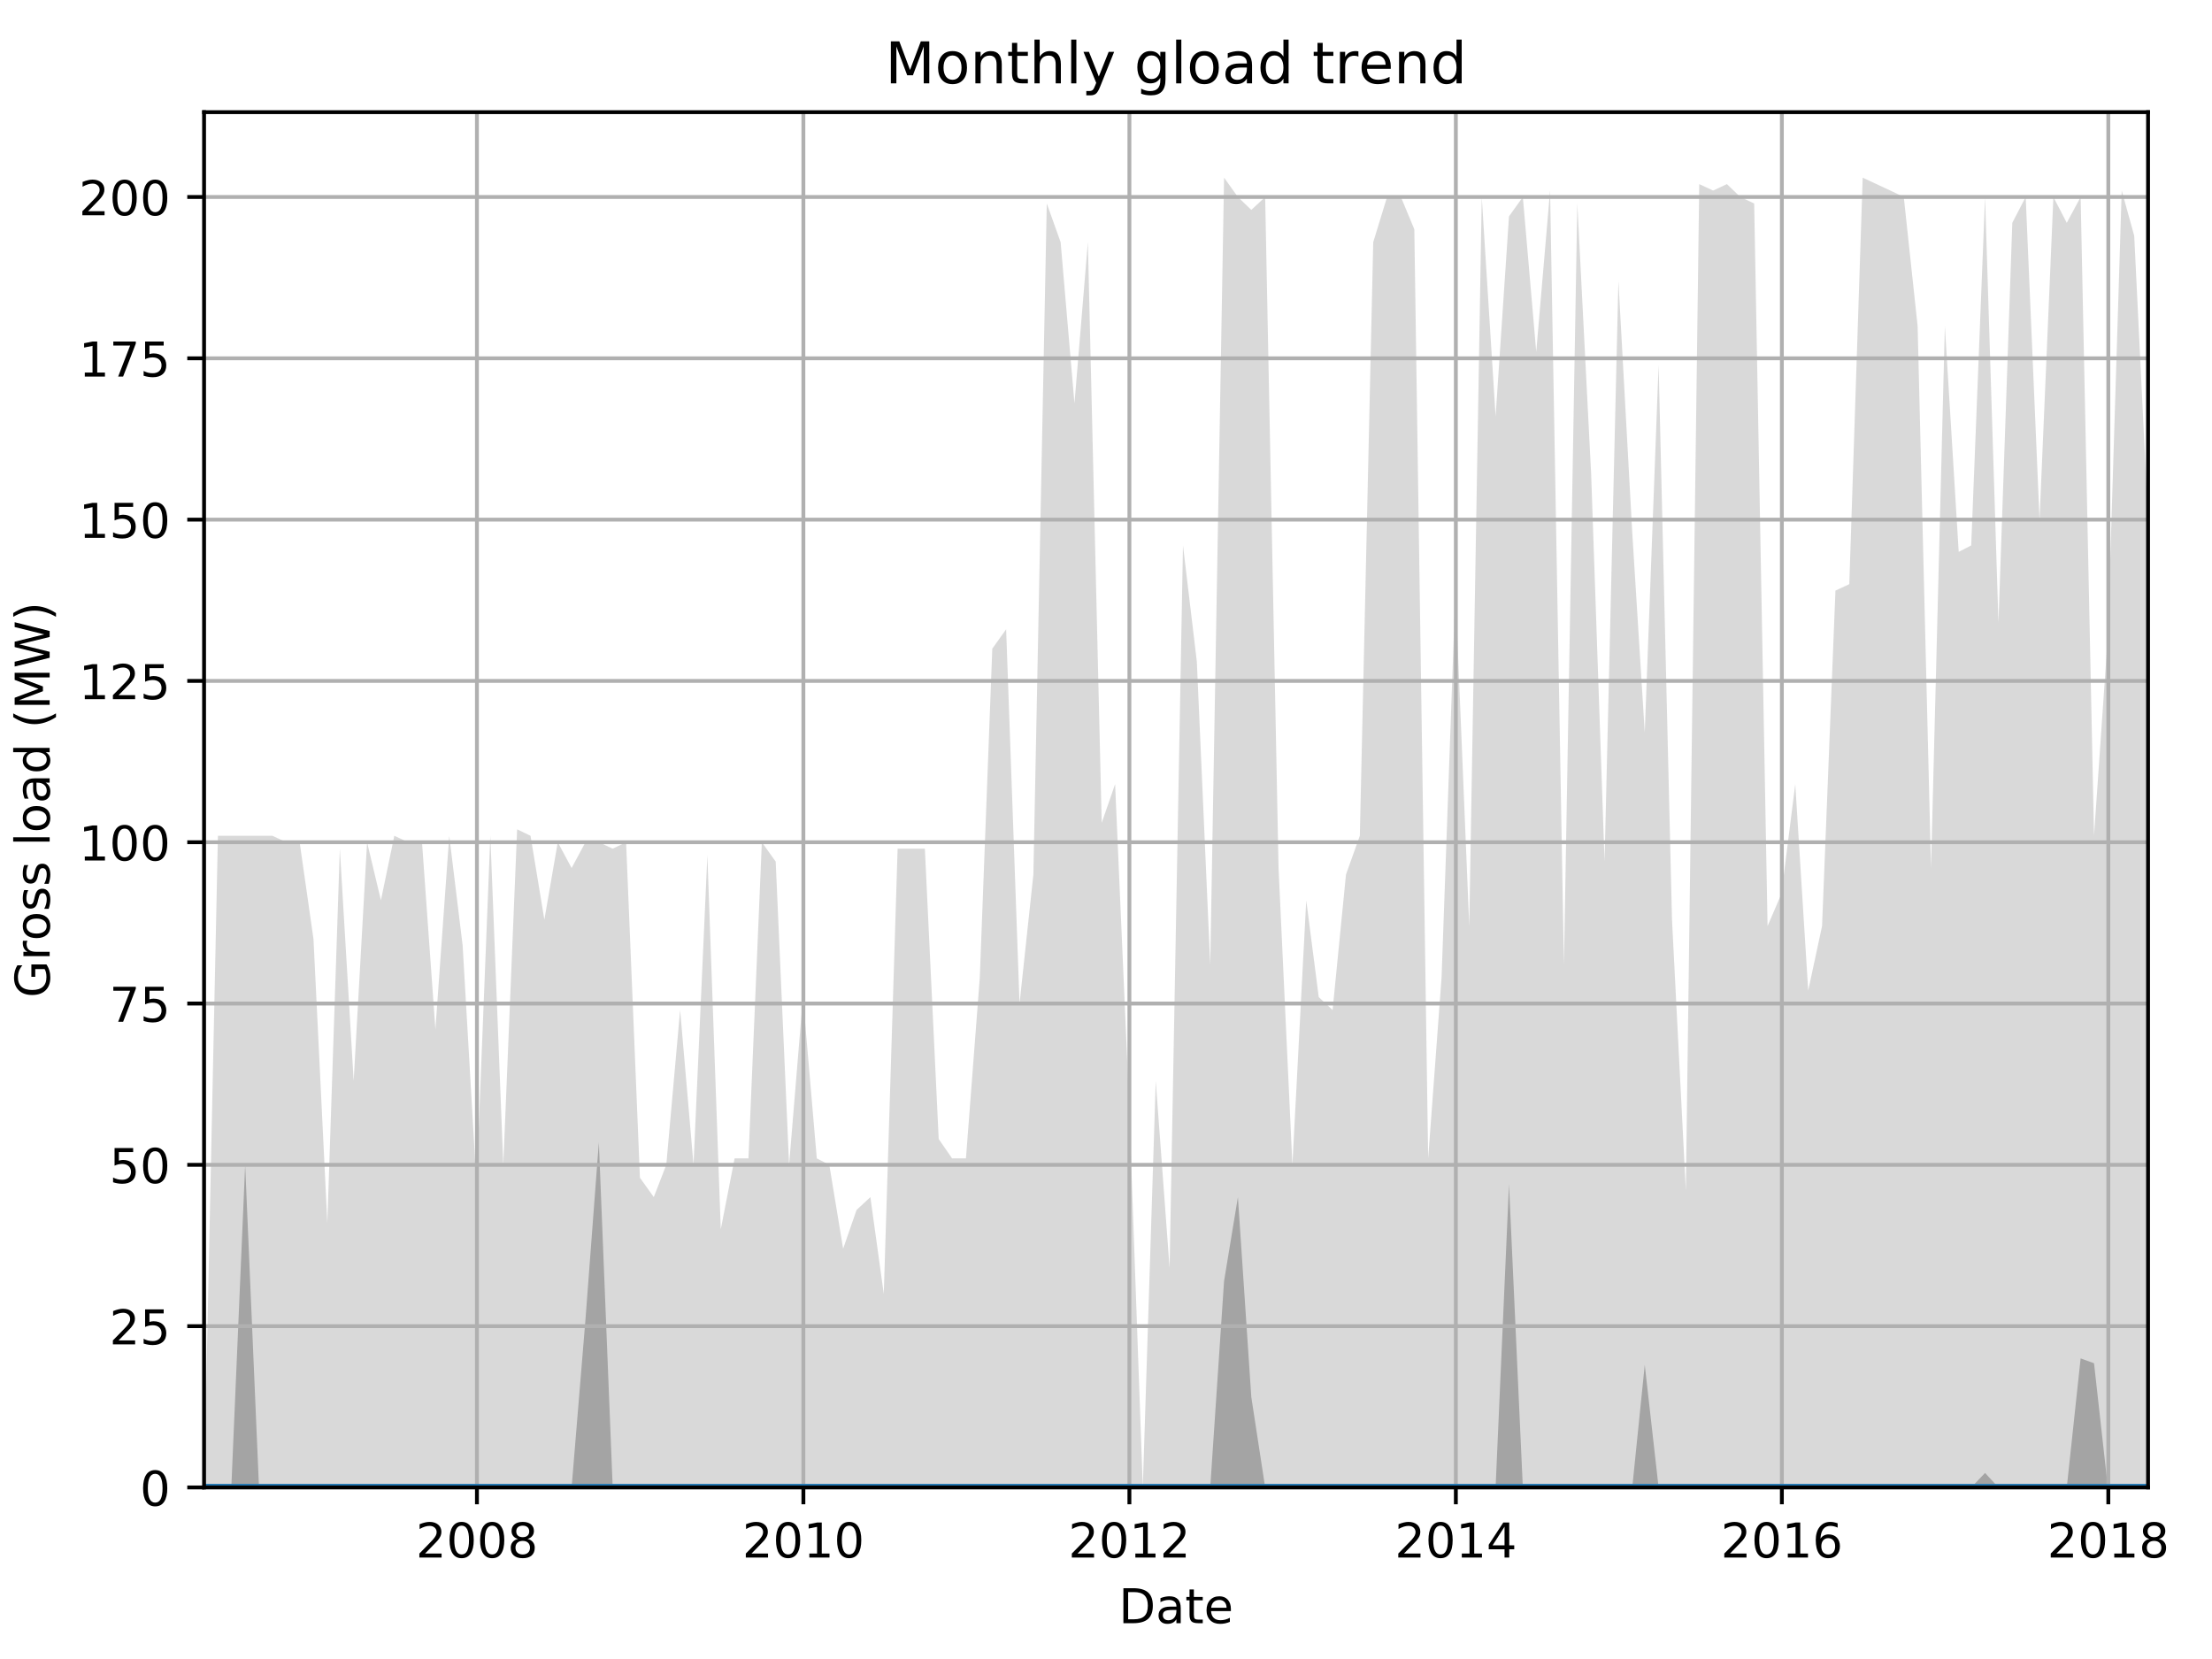 <?xml version="1.0" encoding="utf-8" standalone="no"?>
<!DOCTYPE svg PUBLIC "-//W3C//DTD SVG 1.1//EN"
  "http://www.w3.org/Graphics/SVG/1.1/DTD/svg11.dtd">
<!-- Created with matplotlib (http://matplotlib.org/) -->
<svg height="345.6pt" version="1.1" viewBox="0 0 460.8 345.6" width="460.8pt" xmlns="http://www.w3.org/2000/svg" xmlns:xlink="http://www.w3.org/1999/xlink">
 <defs>
  <style type="text/css">
*{stroke-linecap:butt;stroke-linejoin:round;}
  </style>
 </defs>
 <g id="figure_1">
  <g id="patch_1">
   <path d="M 0 345.6 
L 460.8 345.6 
L 460.8 0 
L 0 0 
z
" style="fill:none;"/>
  </g>
  <g id="axes_1">
   <g id="patch_2">
    <path d="M 42.511 309.863 
L 447.48 309.863 
L 447.48 23.365 
L 42.511 23.365 
z
" style="fill:none;"/>
   </g>
   <g id="PolyCollection_1">
    <path clip-path="url(#pe668632f0f)" d="M 42.511 309.863 
L 42.511 309.863 
L 45.395 309.863 
L 48.186 309.863 
L 51.07 309.863 
L 53.954 309.863 
L 56.745 309.863 
L 59.629 309.863 
L 62.42 309.863 
L 65.304 309.863 
L 68.188 309.863 
L 70.793 309.863 
L 73.677 309.863 
L 76.468 309.863 
L 79.352 309.863 
L 82.143 309.863 
L 85.027 309.863 
L 87.911 309.863 
L 90.702 309.863 
L 93.586 309.863 
L 96.377 309.863 
L 99.261 309.863 
L 102.145 309.863 
L 104.843 309.863 
L 107.727 309.863 
L 110.518 309.863 
L 113.402 309.863 
L 116.193 309.863 
L 119.077 309.863 
L 121.961 309.863 
L 124.752 309.863 
L 127.636 309.863 
L 130.427 309.863 
L 133.311 309.863 
L 136.195 309.863 
L 138.799 309.863 
L 141.683 309.863 
L 144.474 309.863 
L 147.358 309.863 
L 150.149 309.863 
L 153.033 309.863 
L 155.917 309.863 
L 158.708 309.863 
L 161.592 309.863 
L 164.383 309.863 
L 167.267 309.863 
L 170.151 309.863 
L 172.756 309.863 
L 175.64 309.863 
L 178.431 309.863 
L 181.315 309.863 
L 184.106 309.863 
L 186.99 309.863 
L 189.874 309.863 
L 192.665 309.863 
L 195.549 309.863 
L 198.34 309.863 
L 201.224 309.863 
L 204.108 309.863 
L 206.713 309.863 
L 209.597 309.863 
L 212.388 309.863 
L 215.272 309.863 
L 218.063 309.863 
L 220.947 309.863 
L 223.831 309.863 
L 226.622 309.863 
L 229.506 309.863 
L 232.297 309.863 
L 235.181 309.863 
L 238.065 309.863 
L 240.763 309.863 
L 243.647 309.863 
L 246.438 309.863 
L 249.322 309.863 
L 252.113 309.863 
L 254.997 309.863 
L 257.881 309.863 
L 260.672 309.863 
L 263.556 309.863 
L 266.346 309.863 
L 269.23 309.863 
L 272.114 309.863 
L 274.719 309.863 
L 277.603 309.863 
L 280.394 309.863 
L 283.278 309.863 
L 286.069 309.863 
L 288.953 309.863 
L 291.837 309.863 
L 294.628 309.863 
L 297.512 309.863 
L 300.303 309.863 
L 303.187 309.863 
L 306.071 309.863 
L 308.676 309.863 
L 311.56 309.863 
L 314.351 309.863 
L 317.235 309.863 
L 320.026 309.863 
L 322.91 309.863 
L 325.794 309.863 
L 328.585 309.863 
L 331.469 309.863 
L 334.26 309.863 
L 337.144 309.863 
L 340.028 309.863 
L 342.633 309.863 
L 345.517 309.863 
L 348.308 309.863 
L 351.192 309.863 
L 353.983 309.863 
L 356.867 309.863 
L 359.751 309.863 
L 362.542 309.863 
L 365.426 309.863 
L 368.217 309.863 
L 371.101 309.863 
L 373.985 309.863 
L 376.683 309.863 
L 379.567 309.863 
L 382.358 309.863 
L 385.242 309.863 
L 388.032 309.863 
L 390.916 309.863 
L 393.8 309.863 
L 396.591 309.863 
L 399.475 309.863 
L 402.266 309.863 
L 405.15 309.863 
L 408.034 309.863 
L 410.639 309.863 
L 413.523 309.863 
L 416.314 309.863 
L 419.198 309.863 
L 421.989 309.863 
L 424.873 309.863 
L 427.757 309.863 
L 430.548 309.863 
L 433.432 309.863 
L 436.223 309.863 
L 439.107 309.863 
L 441.991 309.863 
L 444.596 309.863 
L 447.48 309.863 
L 447.48 108.246 
L 447.48 108.246 
L 444.596 49.105 
L 441.991 39.696 
L 439.107 132.44 
L 436.223 174.108 
L 433.432 41.04 
L 430.548 46.417 
L 427.757 41.04 
L 424.873 108.246 
L 421.989 41.04 
L 419.198 46.417 
L 416.314 129.752 
L 413.523 41.04 
L 410.639 113.622 
L 408.034 114.967 
L 405.15 67.923 
L 402.266 180.828 
L 399.475 67.923 
L 396.591 41.04 
L 393.8 39.696 
L 390.916 38.352 
L 388.032 37.008 
L 385.242 121.687 
L 382.358 123.031 
L 379.567 192.925 
L 376.683 206.367 
L 373.985 163.355 
L 371.101 186.205 
L 368.217 192.925 
L 365.426 42.384 
L 362.542 41.04 
L 359.751 38.352 
L 356.867 39.696 
L 353.983 38.352 
L 351.192 248.034 
L 348.308 191.581 
L 345.517 75.987 
L 342.633 152.602 
L 340.028 110.934 
L 337.144 58.514 
L 334.26 179.484 
L 331.469 98.837 
L 328.585 42.384 
L 325.794 200.99 
L 322.91 39.696 
L 320.026 73.299 
L 317.235 41.04 
L 314.351 45.073 
L 311.56 86.74 
L 308.676 41.04 
L 306.071 192.925 
L 303.187 123.031 
L 300.303 203.678 
L 297.512 241.314 
L 294.628 47.761 
L 291.837 41.04 
L 288.953 41.04 
L 286.069 50.449 
L 283.278 174.108 
L 280.394 182.172 
L 277.603 210.399 
L 274.719 207.711 
L 272.114 187.549 
L 269.23 242.658 
L 266.346 180.828 
L 263.556 41.04 
L 260.672 43.728 
L 257.881 41.04 
L 254.997 37.008 
L 252.113 200.99 
L 249.322 137.817 
L 246.438 113.622 
L 243.647 264.164 
L 240.763 225.184 
L 238.065 309.863 
L 235.181 229.217 
L 232.297 163.355 
L 229.506 171.419 
L 226.622 50.449 
L 223.831 84.052 
L 220.947 50.449 
L 218.063 42.384 
L 215.272 182.172 
L 212.388 209.055 
L 209.597 131.096 
L 206.713 135.128 
L 204.108 203.678 
L 201.224 241.314 
L 198.34 241.314 
L 195.549 237.281 
L 192.665 176.796 
L 189.874 176.796 
L 186.99 176.796 
L 184.106 269.54 
L 181.315 249.378 
L 178.431 252.066 
L 175.64 260.131 
L 172.756 242.658 
L 170.151 241.314 
L 167.267 207.711 
L 164.383 242.658 
L 161.592 179.484 
L 158.708 175.452 
L 155.917 241.314 
L 153.033 241.314 
L 150.149 256.099 
L 147.358 178.14 
L 144.474 242.658 
L 141.683 210.399 
L 138.799 242.658 
L 136.195 249.378 
L 133.311 245.346 
L 130.427 175.452 
L 127.636 176.796 
L 124.752 175.452 
L 121.961 175.452 
L 119.077 180.828 
L 116.193 175.452 
L 113.402 191.581 
L 110.518 174.108 
L 107.727 172.764 
L 104.843 242.658 
L 102.145 174.108 
L 99.261 246.69 
L 96.377 196.958 
L 93.586 174.108 
L 90.702 214.431 
L 87.911 175.452 
L 85.027 175.452 
L 82.143 174.108 
L 79.352 187.549 
L 76.468 175.452 
L 73.677 225.184 
L 70.793 176.796 
L 68.188 254.755 
L 65.304 195.614 
L 62.42 175.452 
L 59.629 175.452 
L 56.745 174.108 
L 53.954 174.108 
L 51.07 174.108 
L 48.186 174.108 
L 45.395 174.108 
L 42.511 309.863 
z
" style="fill:#808080;fill-opacity:0.3;"/>
   </g>
   <g id="PolyCollection_2">
    <path clip-path="url(#pe668632f0f)" d="M 42.511 309.863 
L 42.511 309.863 
L 45.395 309.863 
L 48.186 309.863 
L 51.07 309.863 
L 53.954 309.863 
L 56.745 309.863 
L 59.629 309.863 
L 62.42 309.863 
L 65.304 309.863 
L 68.188 309.863 
L 70.793 309.863 
L 73.677 309.863 
L 76.468 309.863 
L 79.352 309.863 
L 82.143 309.863 
L 85.027 309.863 
L 87.911 309.863 
L 90.702 309.863 
L 93.586 309.863 
L 96.377 309.863 
L 99.261 309.863 
L 102.145 309.863 
L 104.843 309.863 
L 107.727 309.863 
L 110.518 309.863 
L 113.402 309.863 
L 116.193 309.863 
L 119.077 309.863 
L 121.961 309.863 
L 124.752 309.863 
L 127.636 309.863 
L 130.427 309.863 
L 133.311 309.863 
L 136.195 309.863 
L 138.799 309.863 
L 141.683 309.863 
L 144.474 309.863 
L 147.358 309.863 
L 150.149 309.863 
L 153.033 309.863 
L 155.917 309.863 
L 158.708 309.863 
L 161.592 309.863 
L 164.383 309.863 
L 167.267 309.863 
L 170.151 309.863 
L 172.756 309.863 
L 175.64 309.863 
L 178.431 309.863 
L 181.315 309.863 
L 184.106 309.863 
L 186.99 309.863 
L 189.874 309.863 
L 192.665 309.863 
L 195.549 309.863 
L 198.34 309.863 
L 201.224 309.863 
L 204.108 309.863 
L 206.713 309.863 
L 209.597 309.863 
L 212.388 309.863 
L 215.272 309.863 
L 218.063 309.863 
L 220.947 309.863 
L 223.831 309.863 
L 226.622 309.863 
L 229.506 309.863 
L 232.297 309.863 
L 235.181 309.863 
L 238.065 309.863 
L 240.763 309.863 
L 243.647 309.863 
L 246.438 309.863 
L 249.322 309.863 
L 252.113 309.863 
L 254.997 309.863 
L 257.881 309.863 
L 260.672 309.863 
L 263.556 309.863 
L 266.346 309.863 
L 269.23 309.863 
L 272.114 309.863 
L 274.719 309.863 
L 277.603 309.863 
L 280.394 309.863 
L 283.278 309.863 
L 286.069 309.863 
L 288.953 309.863 
L 291.837 309.863 
L 294.628 309.863 
L 297.512 309.863 
L 300.303 309.863 
L 303.187 309.863 
L 306.071 309.863 
L 308.676 309.863 
L 311.56 309.863 
L 314.351 309.863 
L 317.235 309.863 
L 320.026 309.863 
L 322.91 309.863 
L 325.794 309.863 
L 328.585 309.863 
L 331.469 309.863 
L 334.26 309.863 
L 337.144 309.863 
L 340.028 309.863 
L 342.633 309.863 
L 345.517 309.863 
L 348.308 309.863 
L 351.192 309.863 
L 353.983 309.863 
L 356.867 309.863 
L 359.751 309.863 
L 362.542 309.863 
L 365.426 309.863 
L 368.217 309.863 
L 371.101 309.863 
L 373.985 309.863 
L 376.683 309.863 
L 379.567 309.863 
L 382.358 309.863 
L 385.242 309.863 
L 388.032 309.863 
L 390.916 309.863 
L 393.8 309.863 
L 396.591 309.863 
L 399.475 309.863 
L 402.266 309.863 
L 405.15 309.863 
L 408.034 309.863 
L 410.639 309.863 
L 413.523 309.863 
L 416.314 309.863 
L 419.198 309.863 
L 421.989 309.863 
L 424.873 309.863 
L 427.757 309.863 
L 430.548 309.863 
L 433.432 309.863 
L 436.223 309.863 
L 439.107 309.863 
L 441.991 309.863 
L 444.596 309.863 
L 447.48 309.863 
L 447.48 309.863 
L 447.48 309.863 
L 444.596 309.863 
L 441.991 309.863 
L 439.107 309.863 
L 436.223 283.989 
L 433.432 282.981 
L 430.548 309.863 
L 427.757 309.863 
L 424.873 309.863 
L 421.989 309.863 
L 419.198 309.863 
L 416.314 309.863 
L 413.523 306.839 
L 410.639 309.863 
L 408.034 309.863 
L 405.15 309.863 
L 402.266 309.863 
L 399.475 309.863 
L 396.591 309.863 
L 393.8 309.863 
L 390.916 309.527 
L 388.032 309.863 
L 385.242 309.863 
L 382.358 309.863 
L 379.567 309.863 
L 376.683 309.863 
L 373.985 309.863 
L 371.101 309.863 
L 368.217 309.863 
L 365.426 309.863 
L 362.542 309.863 
L 359.751 309.863 
L 356.867 309.863 
L 353.983 309.863 
L 351.192 309.863 
L 348.308 309.863 
L 345.517 309.863 
L 342.633 284.325 
L 340.028 309.863 
L 337.144 309.863 
L 334.26 309.863 
L 331.469 309.863 
L 328.585 309.863 
L 325.794 309.863 
L 322.91 309.863 
L 320.026 309.863 
L 317.235 309.863 
L 314.351 246.69 
L 311.56 309.863 
L 308.676 309.863 
L 306.071 309.863 
L 303.187 309.863 
L 300.303 309.863 
L 297.512 309.863 
L 294.628 309.863 
L 291.837 309.863 
L 288.953 309.863 
L 286.069 309.863 
L 283.278 309.863 
L 280.394 309.863 
L 277.603 309.863 
L 274.719 309.863 
L 272.114 309.863 
L 269.23 309.863 
L 266.346 309.863 
L 263.556 309.863 
L 260.672 291.046 
L 257.881 249.378 
L 254.997 266.852 
L 252.113 309.863 
L 249.322 309.863 
L 246.438 309.863 
L 243.647 309.863 
L 240.763 309.863 
L 238.065 309.863 
L 235.181 309.863 
L 232.297 309.863 
L 229.506 309.863 
L 226.622 309.863 
L 223.831 309.863 
L 220.947 309.863 
L 218.063 309.863 
L 215.272 309.863 
L 212.388 309.863 
L 209.597 309.863 
L 206.713 309.863 
L 204.108 309.863 
L 201.224 309.863 
L 198.34 309.863 
L 195.549 309.863 
L 192.665 309.863 
L 189.874 309.863 
L 186.99 309.863 
L 184.106 309.863 
L 181.315 309.863 
L 178.431 309.863 
L 175.64 309.863 
L 172.756 309.863 
L 170.151 309.863 
L 167.267 309.863 
L 164.383 309.863 
L 161.592 309.863 
L 158.708 309.863 
L 155.917 309.863 
L 153.033 309.863 
L 150.149 309.863 
L 147.358 309.863 
L 144.474 309.863 
L 141.683 309.863 
L 138.799 309.863 
L 136.195 309.863 
L 133.311 309.863 
L 130.427 309.863 
L 127.636 309.863 
L 124.752 237.953 
L 121.961 274.916 
L 119.077 309.863 
L 116.193 309.863 
L 113.402 309.863 
L 110.518 309.863 
L 107.727 309.863 
L 104.843 309.863 
L 102.145 309.863 
L 99.261 309.863 
L 96.377 309.863 
L 93.586 309.863 
L 90.702 309.863 
L 87.911 309.863 
L 85.027 309.863 
L 82.143 309.863 
L 79.352 309.863 
L 76.468 309.863 
L 73.677 309.863 
L 70.793 309.863 
L 68.188 309.863 
L 65.304 309.863 
L 62.42 309.863 
L 59.629 309.863 
L 56.745 309.863 
L 53.954 309.863 
L 51.07 242.658 
L 48.186 309.863 
L 45.395 309.863 
L 42.511 309.863 
z
" style="fill:#808080;fill-opacity:0.6;"/>
   </g>
   <g id="matplotlib.axis_1">
    <g id="xtick_1">
     <g id="line2d_1">
      <path clip-path="url(#pe668632f0f)" d="M 99.354 309.863 
L 99.354 23.365 
" style="fill:none;stroke:#b0b0b0;stroke-linecap:square;stroke-width:0.8;"/>
     </g>
     <g id="line2d_2">
      <defs>
       <path d="M 0 0 
L 0 3.5 
" id="meee9c591ee" style="stroke:#000000;stroke-width:0.8;"/>
      </defs>
      <g>
       <use style="stroke:#000000;stroke-width:0.8;" x="99.354" xlink:href="#meee9c591ee" y="309.863"/>
      </g>
     </g>
     <g id="text_1">
      <!-- 2008 -->
      <defs>
       <path d="M 19.188 8.297 
L 53.609 8.297 
L 53.609 0 
L 7.328 0 
L 7.328 8.297 
Q 12.938 14.109 22.625 23.891 
Q 32.328 33.688 34.812 36.531 
Q 39.547 41.844 41.422 45.531 
Q 43.312 49.219 43.312 52.781 
Q 43.312 58.594 39.234 62.25 
Q 35.156 65.922 28.609 65.922 
Q 23.969 65.922 18.812 64.312 
Q 13.672 62.703 7.812 59.422 
L 7.812 69.391 
Q 13.766 71.781 18.938 73 
Q 24.125 74.219 28.422 74.219 
Q 39.75 74.219 46.484 68.547 
Q 53.219 62.891 53.219 53.422 
Q 53.219 48.922 51.531 44.891 
Q 49.859 40.875 45.406 35.406 
Q 44.188 33.984 37.641 27.219 
Q 31.109 20.453 19.188 8.297 
z
" id="DejaVuSans-32"/>
       <path d="M 31.781 66.406 
Q 24.172 66.406 20.328 58.906 
Q 16.5 51.422 16.5 36.375 
Q 16.5 21.391 20.328 13.891 
Q 24.172 6.391 31.781 6.391 
Q 39.453 6.391 43.281 13.891 
Q 47.125 21.391 47.125 36.375 
Q 47.125 51.422 43.281 58.906 
Q 39.453 66.406 31.781 66.406 
z
M 31.781 74.219 
Q 44.047 74.219 50.516 64.516 
Q 56.984 54.828 56.984 36.375 
Q 56.984 17.969 50.516 8.266 
Q 44.047 -1.422 31.781 -1.422 
Q 19.531 -1.422 13.062 8.266 
Q 6.594 17.969 6.594 36.375 
Q 6.594 54.828 13.062 64.516 
Q 19.531 74.219 31.781 74.219 
z
" id="DejaVuSans-30"/>
       <path d="M 31.781 34.625 
Q 24.75 34.625 20.719 30.859 
Q 16.703 27.094 16.703 20.516 
Q 16.703 13.922 20.719 10.156 
Q 24.75 6.391 31.781 6.391 
Q 38.812 6.391 42.859 10.172 
Q 46.922 13.969 46.922 20.516 
Q 46.922 27.094 42.891 30.859 
Q 38.875 34.625 31.781 34.625 
z
M 21.922 38.812 
Q 15.578 40.375 12.031 44.719 
Q 8.5 49.078 8.5 55.328 
Q 8.5 64.062 14.719 69.141 
Q 20.953 74.219 31.781 74.219 
Q 42.672 74.219 48.875 69.141 
Q 55.078 64.062 55.078 55.328 
Q 55.078 49.078 51.531 44.719 
Q 48 40.375 41.703 38.812 
Q 48.828 37.156 52.797 32.312 
Q 56.781 27.484 56.781 20.516 
Q 56.781 9.906 50.312 4.234 
Q 43.844 -1.422 31.781 -1.422 
Q 19.734 -1.422 13.25 4.234 
Q 6.781 9.906 6.781 20.516 
Q 6.781 27.484 10.781 32.312 
Q 14.797 37.156 21.922 38.812 
z
M 18.312 54.391 
Q 18.312 48.734 21.844 45.562 
Q 25.391 42.391 31.781 42.391 
Q 38.141 42.391 41.719 45.562 
Q 45.312 48.734 45.312 54.391 
Q 45.312 60.062 41.719 63.234 
Q 38.141 66.406 31.781 66.406 
Q 25.391 66.406 21.844 63.234 
Q 18.312 60.062 18.312 54.391 
z
" id="DejaVuSans-38"/>
      </defs>
      <g transform="translate(86.629 324.462)scale(0.1 -0.1)">
       <use xlink:href="#DejaVuSans-32"/>
       <use x="63.623" xlink:href="#DejaVuSans-30"/>
       <use x="127.246" xlink:href="#DejaVuSans-30"/>
       <use x="190.869" xlink:href="#DejaVuSans-38"/>
      </g>
     </g>
    </g>
    <g id="xtick_2">
     <g id="line2d_3">
      <path clip-path="url(#pe668632f0f)" d="M 167.36 309.863 
L 167.36 23.365 
" style="fill:none;stroke:#b0b0b0;stroke-linecap:square;stroke-width:0.8;"/>
     </g>
     <g id="line2d_4">
      <g>
       <use style="stroke:#000000;stroke-width:0.8;" x="167.36" xlink:href="#meee9c591ee" y="309.863"/>
      </g>
     </g>
     <g id="text_2">
      <!-- 2010 -->
      <defs>
       <path d="M 12.406 8.297 
L 28.516 8.297 
L 28.516 63.922 
L 10.984 60.406 
L 10.984 69.391 
L 28.422 72.906 
L 38.281 72.906 
L 38.281 8.297 
L 54.391 8.297 
L 54.391 0 
L 12.406 0 
z
" id="DejaVuSans-31"/>
      </defs>
      <g transform="translate(154.635 324.462)scale(0.1 -0.1)">
       <use xlink:href="#DejaVuSans-32"/>
       <use x="63.623" xlink:href="#DejaVuSans-30"/>
       <use x="127.246" xlink:href="#DejaVuSans-31"/>
       <use x="190.869" xlink:href="#DejaVuSans-30"/>
      </g>
     </g>
    </g>
    <g id="xtick_3">
     <g id="line2d_5">
      <path clip-path="url(#pe668632f0f)" d="M 235.274 309.863 
L 235.274 23.365 
" style="fill:none;stroke:#b0b0b0;stroke-linecap:square;stroke-width:0.8;"/>
     </g>
     <g id="line2d_6">
      <g>
       <use style="stroke:#000000;stroke-width:0.8;" x="235.274" xlink:href="#meee9c591ee" y="309.863"/>
      </g>
     </g>
     <g id="text_3">
      <!-- 2012 -->
      <g transform="translate(222.549 324.462)scale(0.1 -0.1)">
       <use xlink:href="#DejaVuSans-32"/>
       <use x="63.623" xlink:href="#DejaVuSans-30"/>
       <use x="127.246" xlink:href="#DejaVuSans-31"/>
       <use x="190.869" xlink:href="#DejaVuSans-32"/>
      </g>
     </g>
    </g>
    <g id="xtick_4">
     <g id="line2d_7">
      <path clip-path="url(#pe668632f0f)" d="M 303.28 309.863 
L 303.28 23.365 
" style="fill:none;stroke:#b0b0b0;stroke-linecap:square;stroke-width:0.8;"/>
     </g>
     <g id="line2d_8">
      <g>
       <use style="stroke:#000000;stroke-width:0.8;" x="303.28" xlink:href="#meee9c591ee" y="309.863"/>
      </g>
     </g>
     <g id="text_4">
      <!-- 2014 -->
      <defs>
       <path d="M 37.797 64.312 
L 12.891 25.391 
L 37.797 25.391 
z
M 35.203 72.906 
L 47.609 72.906 
L 47.609 25.391 
L 58.016 25.391 
L 58.016 17.188 
L 47.609 17.188 
L 47.609 0 
L 37.797 0 
L 37.797 17.188 
L 4.891 17.188 
L 4.891 26.703 
z
" id="DejaVuSans-34"/>
      </defs>
      <g transform="translate(290.555 324.462)scale(0.1 -0.1)">
       <use xlink:href="#DejaVuSans-32"/>
       <use x="63.623" xlink:href="#DejaVuSans-30"/>
       <use x="127.246" xlink:href="#DejaVuSans-31"/>
       <use x="190.869" xlink:href="#DejaVuSans-34"/>
      </g>
     </g>
    </g>
    <g id="xtick_5">
     <g id="line2d_9">
      <path clip-path="url(#pe668632f0f)" d="M 371.194 309.863 
L 371.194 23.365 
" style="fill:none;stroke:#b0b0b0;stroke-linecap:square;stroke-width:0.8;"/>
     </g>
     <g id="line2d_10">
      <g>
       <use style="stroke:#000000;stroke-width:0.8;" x="371.194" xlink:href="#meee9c591ee" y="309.863"/>
      </g>
     </g>
     <g id="text_5">
      <!-- 2016 -->
      <defs>
       <path d="M 33.016 40.375 
Q 26.375 40.375 22.484 35.828 
Q 18.609 31.297 18.609 23.391 
Q 18.609 15.531 22.484 10.953 
Q 26.375 6.391 33.016 6.391 
Q 39.656 6.391 43.531 10.953 
Q 47.406 15.531 47.406 23.391 
Q 47.406 31.297 43.531 35.828 
Q 39.656 40.375 33.016 40.375 
z
M 52.594 71.297 
L 52.594 62.312 
Q 48.875 64.062 45.094 64.984 
Q 41.312 65.922 37.594 65.922 
Q 27.828 65.922 22.672 59.328 
Q 17.531 52.734 16.797 39.406 
Q 19.672 43.656 24.016 45.922 
Q 28.375 48.188 33.594 48.188 
Q 44.578 48.188 50.953 41.516 
Q 57.328 34.859 57.328 23.391 
Q 57.328 12.156 50.688 5.359 
Q 44.047 -1.422 33.016 -1.422 
Q 20.359 -1.422 13.672 8.266 
Q 6.984 17.969 6.984 36.375 
Q 6.984 53.656 15.188 63.938 
Q 23.391 74.219 37.203 74.219 
Q 40.922 74.219 44.703 73.484 
Q 48.484 72.75 52.594 71.297 
z
" id="DejaVuSans-36"/>
      </defs>
      <g transform="translate(358.469 324.462)scale(0.1 -0.1)">
       <use xlink:href="#DejaVuSans-32"/>
       <use x="63.623" xlink:href="#DejaVuSans-30"/>
       <use x="127.246" xlink:href="#DejaVuSans-31"/>
       <use x="190.869" xlink:href="#DejaVuSans-36"/>
      </g>
     </g>
    </g>
    <g id="xtick_6">
     <g id="line2d_11">
      <path clip-path="url(#pe668632f0f)" d="M 439.2 309.863 
L 439.2 23.365 
" style="fill:none;stroke:#b0b0b0;stroke-linecap:square;stroke-width:0.8;"/>
     </g>
     <g id="line2d_12">
      <g>
       <use style="stroke:#000000;stroke-width:0.8;" x="439.2" xlink:href="#meee9c591ee" y="309.863"/>
      </g>
     </g>
     <g id="text_6">
      <!-- 2018 -->
      <g transform="translate(426.475 324.462)scale(0.1 -0.1)">
       <use xlink:href="#DejaVuSans-32"/>
       <use x="63.623" xlink:href="#DejaVuSans-30"/>
       <use x="127.246" xlink:href="#DejaVuSans-31"/>
       <use x="190.869" xlink:href="#DejaVuSans-38"/>
      </g>
     </g>
    </g>
    <g id="text_7">
     <!-- Date -->
     <defs>
      <path d="M 19.672 64.797 
L 19.672 8.109 
L 31.594 8.109 
Q 46.688 8.109 53.688 14.938 
Q 60.688 21.781 60.688 36.531 
Q 60.688 51.172 53.688 57.984 
Q 46.688 64.797 31.594 64.797 
z
M 9.812 72.906 
L 30.078 72.906 
Q 51.266 72.906 61.172 64.094 
Q 71.094 55.281 71.094 36.531 
Q 71.094 17.672 61.125 8.828 
Q 51.172 0 30.078 0 
L 9.812 0 
z
" id="DejaVuSans-44"/>
      <path d="M 34.281 27.484 
Q 23.391 27.484 19.188 25 
Q 14.984 22.516 14.984 16.5 
Q 14.984 11.719 18.141 8.906 
Q 21.297 6.109 26.703 6.109 
Q 34.188 6.109 38.703 11.406 
Q 43.219 16.703 43.219 25.484 
L 43.219 27.484 
z
M 52.203 31.203 
L 52.203 0 
L 43.219 0 
L 43.219 8.297 
Q 40.141 3.328 35.547 0.953 
Q 30.953 -1.422 24.312 -1.422 
Q 15.922 -1.422 10.953 3.297 
Q 6 8.016 6 15.922 
Q 6 25.141 12.172 29.828 
Q 18.359 34.516 30.609 34.516 
L 43.219 34.516 
L 43.219 35.406 
Q 43.219 41.609 39.141 45 
Q 35.062 48.391 27.688 48.391 
Q 23 48.391 18.547 47.266 
Q 14.109 46.141 10.016 43.891 
L 10.016 52.203 
Q 14.938 54.109 19.578 55.047 
Q 24.219 56 28.609 56 
Q 40.484 56 46.344 49.844 
Q 52.203 43.703 52.203 31.203 
z
" id="DejaVuSans-61"/>
      <path d="M 18.312 70.219 
L 18.312 54.688 
L 36.812 54.688 
L 36.812 47.703 
L 18.312 47.703 
L 18.312 18.016 
Q 18.312 11.328 20.141 9.422 
Q 21.969 7.516 27.594 7.516 
L 36.812 7.516 
L 36.812 0 
L 27.594 0 
Q 17.188 0 13.234 3.875 
Q 9.281 7.766 9.281 18.016 
L 9.281 47.703 
L 2.688 47.703 
L 2.688 54.688 
L 9.281 54.688 
L 9.281 70.219 
z
" id="DejaVuSans-74"/>
      <path d="M 56.203 29.594 
L 56.203 25.203 
L 14.891 25.203 
Q 15.484 15.922 20.484 11.062 
Q 25.484 6.203 34.422 6.203 
Q 39.594 6.203 44.453 7.469 
Q 49.312 8.734 54.109 11.281 
L 54.109 2.781 
Q 49.266 0.734 44.188 -0.344 
Q 39.109 -1.422 33.891 -1.422 
Q 20.797 -1.422 13.156 6.188 
Q 5.516 13.812 5.516 26.812 
Q 5.516 40.234 12.766 48.109 
Q 20.016 56 32.328 56 
Q 43.359 56 49.781 48.891 
Q 56.203 41.797 56.203 29.594 
z
M 47.219 32.234 
Q 47.125 39.594 43.094 43.984 
Q 39.062 48.391 32.422 48.391 
Q 24.906 48.391 20.391 44.141 
Q 15.875 39.891 15.188 32.172 
z
" id="DejaVuSans-65"/>
     </defs>
     <g transform="translate(233.045 338.14)scale(0.1 -0.1)">
      <use xlink:href="#DejaVuSans-44"/>
      <use x="77.002" xlink:href="#DejaVuSans-61"/>
      <use x="138.281" xlink:href="#DejaVuSans-74"/>
      <use x="177.49" xlink:href="#DejaVuSans-65"/>
     </g>
    </g>
   </g>
   <g id="matplotlib.axis_2">
    <g id="ytick_1">
     <g id="line2d_13">
      <path clip-path="url(#pe668632f0f)" d="M 42.511 309.863 
L 447.48 309.863 
" style="fill:none;stroke:#b0b0b0;stroke-linecap:square;stroke-width:0.8;"/>
     </g>
     <g id="line2d_14">
      <defs>
       <path d="M 0 0 
L -3.5 0 
" id="m3ae9d494a0" style="stroke:#000000;stroke-width:0.8;"/>
      </defs>
      <g>
       <use style="stroke:#000000;stroke-width:0.8;" x="42.511" xlink:href="#m3ae9d494a0" y="309.863"/>
      </g>
     </g>
     <g id="text_8">
      <!-- 0 -->
      <g transform="translate(29.149 313.663)scale(0.1 -0.1)">
       <use xlink:href="#DejaVuSans-30"/>
      </g>
     </g>
    </g>
    <g id="ytick_2">
     <g id="line2d_15">
      <path clip-path="url(#pe668632f0f)" d="M 42.511 276.261 
L 447.48 276.261 
" style="fill:none;stroke:#b0b0b0;stroke-linecap:square;stroke-width:0.8;"/>
     </g>
     <g id="line2d_16">
      <g>
       <use style="stroke:#000000;stroke-width:0.8;" x="42.511" xlink:href="#m3ae9d494a0" y="276.261"/>
      </g>
     </g>
     <g id="text_9">
      <!-- 25 -->
      <defs>
       <path d="M 10.797 72.906 
L 49.516 72.906 
L 49.516 64.594 
L 19.828 64.594 
L 19.828 46.734 
Q 21.969 47.469 24.109 47.828 
Q 26.266 48.188 28.422 48.188 
Q 40.625 48.188 47.75 41.5 
Q 54.891 34.812 54.891 23.391 
Q 54.891 11.625 47.562 5.094 
Q 40.234 -1.422 26.906 -1.422 
Q 22.312 -1.422 17.547 -0.641 
Q 12.797 0.141 7.719 1.703 
L 7.719 11.625 
Q 12.109 9.234 16.797 8.062 
Q 21.484 6.891 26.703 6.891 
Q 35.156 6.891 40.078 11.328 
Q 45.016 15.766 45.016 23.391 
Q 45.016 31 40.078 35.438 
Q 35.156 39.891 26.703 39.891 
Q 22.75 39.891 18.812 39.016 
Q 14.891 38.141 10.797 36.281 
z
" id="DejaVuSans-35"/>
      </defs>
      <g transform="translate(22.786 280.06)scale(0.1 -0.1)">
       <use xlink:href="#DejaVuSans-32"/>
       <use x="63.623" xlink:href="#DejaVuSans-35"/>
      </g>
     </g>
    </g>
    <g id="ytick_3">
     <g id="line2d_17">
      <path clip-path="url(#pe668632f0f)" d="M 42.511 242.658 
L 447.48 242.658 
" style="fill:none;stroke:#b0b0b0;stroke-linecap:square;stroke-width:0.8;"/>
     </g>
     <g id="line2d_18">
      <g>
       <use style="stroke:#000000;stroke-width:0.8;" x="42.511" xlink:href="#m3ae9d494a0" y="242.658"/>
      </g>
     </g>
     <g id="text_10">
      <!-- 50 -->
      <g transform="translate(22.786 246.457)scale(0.1 -0.1)">
       <use xlink:href="#DejaVuSans-35"/>
       <use x="63.623" xlink:href="#DejaVuSans-30"/>
      </g>
     </g>
    </g>
    <g id="ytick_4">
     <g id="line2d_19">
      <path clip-path="url(#pe668632f0f)" d="M 42.511 209.055 
L 447.48 209.055 
" style="fill:none;stroke:#b0b0b0;stroke-linecap:square;stroke-width:0.8;"/>
     </g>
     <g id="line2d_20">
      <g>
       <use style="stroke:#000000;stroke-width:0.8;" x="42.511" xlink:href="#m3ae9d494a0" y="209.055"/>
      </g>
     </g>
     <g id="text_11">
      <!-- 75 -->
      <defs>
       <path d="M 8.203 72.906 
L 55.078 72.906 
L 55.078 68.703 
L 28.609 0 
L 18.312 0 
L 43.219 64.594 
L 8.203 64.594 
z
" id="DejaVuSans-37"/>
      </defs>
      <g transform="translate(22.786 212.854)scale(0.1 -0.1)">
       <use xlink:href="#DejaVuSans-37"/>
       <use x="63.623" xlink:href="#DejaVuSans-35"/>
      </g>
     </g>
    </g>
    <g id="ytick_5">
     <g id="line2d_21">
      <path clip-path="url(#pe668632f0f)" d="M 42.511 175.452 
L 447.48 175.452 
" style="fill:none;stroke:#b0b0b0;stroke-linecap:square;stroke-width:0.8;"/>
     </g>
     <g id="line2d_22">
      <g>
       <use style="stroke:#000000;stroke-width:0.8;" x="42.511" xlink:href="#m3ae9d494a0" y="175.452"/>
      </g>
     </g>
     <g id="text_12">
      <!-- 100 -->
      <g transform="translate(16.424 179.251)scale(0.1 -0.1)">
       <use xlink:href="#DejaVuSans-31"/>
       <use x="63.623" xlink:href="#DejaVuSans-30"/>
       <use x="127.246" xlink:href="#DejaVuSans-30"/>
      </g>
     </g>
    </g>
    <g id="ytick_6">
     <g id="line2d_23">
      <path clip-path="url(#pe668632f0f)" d="M 42.511 141.849 
L 447.48 141.849 
" style="fill:none;stroke:#b0b0b0;stroke-linecap:square;stroke-width:0.8;"/>
     </g>
     <g id="line2d_24">
      <g>
       <use style="stroke:#000000;stroke-width:0.8;" x="42.511" xlink:href="#m3ae9d494a0" y="141.849"/>
      </g>
     </g>
     <g id="text_13">
      <!-- 125 -->
      <g transform="translate(16.424 145.648)scale(0.1 -0.1)">
       <use xlink:href="#DejaVuSans-31"/>
       <use x="63.623" xlink:href="#DejaVuSans-32"/>
       <use x="127.246" xlink:href="#DejaVuSans-35"/>
      </g>
     </g>
    </g>
    <g id="ytick_7">
     <g id="line2d_25">
      <path clip-path="url(#pe668632f0f)" d="M 42.511 108.246 
L 447.48 108.246 
" style="fill:none;stroke:#b0b0b0;stroke-linecap:square;stroke-width:0.8;"/>
     </g>
     <g id="line2d_26">
      <g>
       <use style="stroke:#000000;stroke-width:0.8;" x="42.511" xlink:href="#m3ae9d494a0" y="108.246"/>
      </g>
     </g>
     <g id="text_14">
      <!-- 150 -->
      <g transform="translate(16.424 112.045)scale(0.1 -0.1)">
       <use xlink:href="#DejaVuSans-31"/>
       <use x="63.623" xlink:href="#DejaVuSans-35"/>
       <use x="127.246" xlink:href="#DejaVuSans-30"/>
      </g>
     </g>
    </g>
    <g id="ytick_8">
     <g id="line2d_27">
      <path clip-path="url(#pe668632f0f)" d="M 42.511 74.643 
L 447.48 74.643 
" style="fill:none;stroke:#b0b0b0;stroke-linecap:square;stroke-width:0.8;"/>
     </g>
     <g id="line2d_28">
      <g>
       <use style="stroke:#000000;stroke-width:0.8;" x="42.511" xlink:href="#m3ae9d494a0" y="74.643"/>
      </g>
     </g>
     <g id="text_15">
      <!-- 175 -->
      <g transform="translate(16.424 78.442)scale(0.1 -0.1)">
       <use xlink:href="#DejaVuSans-31"/>
       <use x="63.623" xlink:href="#DejaVuSans-37"/>
       <use x="127.246" xlink:href="#DejaVuSans-35"/>
      </g>
     </g>
    </g>
    <g id="ytick_9">
     <g id="line2d_29">
      <path clip-path="url(#pe668632f0f)" d="M 42.511 41.04 
L 447.48 41.04 
" style="fill:none;stroke:#b0b0b0;stroke-linecap:square;stroke-width:0.8;"/>
     </g>
     <g id="line2d_30">
      <g>
       <use style="stroke:#000000;stroke-width:0.8;" x="42.511" xlink:href="#m3ae9d494a0" y="41.04"/>
      </g>
     </g>
     <g id="text_16">
      <!-- 200 -->
      <g transform="translate(16.424 44.839)scale(0.1 -0.1)">
       <use xlink:href="#DejaVuSans-32"/>
       <use x="63.623" xlink:href="#DejaVuSans-30"/>
       <use x="127.246" xlink:href="#DejaVuSans-30"/>
      </g>
     </g>
    </g>
    <g id="text_17">
     <!-- Gross load (MW) -->
     <defs>
      <path d="M 59.516 10.406 
L 59.516 29.984 
L 43.406 29.984 
L 43.406 38.094 
L 69.281 38.094 
L 69.281 6.781 
Q 63.578 2.734 56.688 0.656 
Q 49.812 -1.422 42 -1.422 
Q 24.906 -1.422 15.25 8.562 
Q 5.609 18.562 5.609 36.375 
Q 5.609 54.25 15.25 64.234 
Q 24.906 74.219 42 74.219 
Q 49.125 74.219 55.547 72.453 
Q 61.969 70.703 67.391 67.281 
L 67.391 56.781 
Q 61.922 61.422 55.766 63.766 
Q 49.609 66.109 42.828 66.109 
Q 29.438 66.109 22.719 58.641 
Q 16.016 51.172 16.016 36.375 
Q 16.016 21.625 22.719 14.156 
Q 29.438 6.688 42.828 6.688 
Q 48.047 6.688 52.141 7.594 
Q 56.25 8.5 59.516 10.406 
z
" id="DejaVuSans-47"/>
      <path d="M 41.109 46.297 
Q 39.594 47.172 37.812 47.578 
Q 36.031 48 33.891 48 
Q 26.266 48 22.188 43.047 
Q 18.109 38.094 18.109 28.812 
L 18.109 0 
L 9.078 0 
L 9.078 54.688 
L 18.109 54.688 
L 18.109 46.188 
Q 20.953 51.172 25.484 53.578 
Q 30.031 56 36.531 56 
Q 37.453 56 38.578 55.875 
Q 39.703 55.766 41.062 55.516 
z
" id="DejaVuSans-72"/>
      <path d="M 30.609 48.391 
Q 23.391 48.391 19.188 42.75 
Q 14.984 37.109 14.984 27.297 
Q 14.984 17.484 19.156 11.844 
Q 23.344 6.203 30.609 6.203 
Q 37.797 6.203 41.984 11.859 
Q 46.188 17.531 46.188 27.297 
Q 46.188 37.016 41.984 42.703 
Q 37.797 48.391 30.609 48.391 
z
M 30.609 56 
Q 42.328 56 49.016 48.375 
Q 55.719 40.766 55.719 27.297 
Q 55.719 13.875 49.016 6.219 
Q 42.328 -1.422 30.609 -1.422 
Q 18.844 -1.422 12.172 6.219 
Q 5.516 13.875 5.516 27.297 
Q 5.516 40.766 12.172 48.375 
Q 18.844 56 30.609 56 
z
" id="DejaVuSans-6f"/>
      <path d="M 44.281 53.078 
L 44.281 44.578 
Q 40.484 46.531 36.375 47.5 
Q 32.281 48.484 27.875 48.484 
Q 21.188 48.484 17.844 46.438 
Q 14.5 44.391 14.5 40.281 
Q 14.5 37.156 16.891 35.375 
Q 19.281 33.594 26.516 31.984 
L 29.594 31.297 
Q 39.156 29.25 43.188 25.516 
Q 47.219 21.781 47.219 15.094 
Q 47.219 7.469 41.188 3.016 
Q 35.156 -1.422 24.609 -1.422 
Q 20.219 -1.422 15.453 -0.562 
Q 10.688 0.297 5.422 2 
L 5.422 11.281 
Q 10.406 8.688 15.234 7.391 
Q 20.062 6.109 24.812 6.109 
Q 31.156 6.109 34.562 8.281 
Q 37.984 10.453 37.984 14.406 
Q 37.984 18.062 35.516 20.016 
Q 33.062 21.969 24.703 23.781 
L 21.578 24.516 
Q 13.234 26.266 9.516 29.906 
Q 5.812 33.547 5.812 39.891 
Q 5.812 47.609 11.281 51.797 
Q 16.75 56 26.812 56 
Q 31.781 56 36.172 55.266 
Q 40.578 54.547 44.281 53.078 
z
" id="DejaVuSans-73"/>
      <path id="DejaVuSans-20"/>
      <path d="M 9.422 75.984 
L 18.406 75.984 
L 18.406 0 
L 9.422 0 
z
" id="DejaVuSans-6c"/>
      <path d="M 45.406 46.391 
L 45.406 75.984 
L 54.391 75.984 
L 54.391 0 
L 45.406 0 
L 45.406 8.203 
Q 42.578 3.328 38.25 0.953 
Q 33.938 -1.422 27.875 -1.422 
Q 17.969 -1.422 11.734 6.484 
Q 5.516 14.406 5.516 27.297 
Q 5.516 40.188 11.734 48.094 
Q 17.969 56 27.875 56 
Q 33.938 56 38.25 53.625 
Q 42.578 51.266 45.406 46.391 
z
M 14.797 27.297 
Q 14.797 17.391 18.875 11.75 
Q 22.953 6.109 30.078 6.109 
Q 37.203 6.109 41.297 11.75 
Q 45.406 17.391 45.406 27.297 
Q 45.406 37.203 41.297 42.844 
Q 37.203 48.484 30.078 48.484 
Q 22.953 48.484 18.875 42.844 
Q 14.797 37.203 14.797 27.297 
z
" id="DejaVuSans-64"/>
      <path d="M 31 75.875 
Q 24.469 64.656 21.281 53.656 
Q 18.109 42.672 18.109 31.391 
Q 18.109 20.125 21.312 9.062 
Q 24.516 -2 31 -13.188 
L 23.188 -13.188 
Q 15.875 -1.703 12.234 9.375 
Q 8.594 20.453 8.594 31.391 
Q 8.594 42.281 12.203 53.312 
Q 15.828 64.359 23.188 75.875 
z
" id="DejaVuSans-28"/>
      <path d="M 9.812 72.906 
L 24.516 72.906 
L 43.109 23.297 
L 61.812 72.906 
L 76.516 72.906 
L 76.516 0 
L 66.891 0 
L 66.891 64.016 
L 48.094 14.016 
L 38.188 14.016 
L 19.391 64.016 
L 19.391 0 
L 9.812 0 
z
" id="DejaVuSans-4d"/>
      <path d="M 3.328 72.906 
L 13.281 72.906 
L 28.609 11.281 
L 43.891 72.906 
L 54.984 72.906 
L 70.312 11.281 
L 85.594 72.906 
L 95.609 72.906 
L 77.297 0 
L 64.891 0 
L 49.516 63.281 
L 33.984 0 
L 21.578 0 
z
" id="DejaVuSans-57"/>
      <path d="M 8.016 75.875 
L 15.828 75.875 
Q 23.141 64.359 26.781 53.312 
Q 30.422 42.281 30.422 31.391 
Q 30.422 20.453 26.781 9.375 
Q 23.141 -1.703 15.828 -13.188 
L 8.016 -13.188 
Q 14.5 -2 17.703 9.062 
Q 20.906 20.125 20.906 31.391 
Q 20.906 42.672 17.703 53.656 
Q 14.5 64.656 8.016 75.875 
z
" id="DejaVuSans-29"/>
     </defs>
     <g transform="translate(10.344 207.835)rotate(-90)scale(0.1 -0.1)">
      <use xlink:href="#DejaVuSans-47"/>
      <use x="77.49" xlink:href="#DejaVuSans-72"/>
      <use x="118.572" xlink:href="#DejaVuSans-6f"/>
      <use x="179.754" xlink:href="#DejaVuSans-73"/>
      <use x="231.854" xlink:href="#DejaVuSans-73"/>
      <use x="283.953" xlink:href="#DejaVuSans-20"/>
      <use x="315.74" xlink:href="#DejaVuSans-6c"/>
      <use x="343.523" xlink:href="#DejaVuSans-6f"/>
      <use x="404.705" xlink:href="#DejaVuSans-61"/>
      <use x="465.984" xlink:href="#DejaVuSans-64"/>
      <use x="529.461" xlink:href="#DejaVuSans-20"/>
      <use x="561.248" xlink:href="#DejaVuSans-28"/>
      <use x="600.262" xlink:href="#DejaVuSans-4d"/>
      <use x="686.541" xlink:href="#DejaVuSans-57"/>
      <use x="785.418" xlink:href="#DejaVuSans-29"/>
     </g>
    </g>
   </g>
   <g id="line2d_31">
    <path clip-path="url(#pe668632f0f)" d="M 42.511 309.863 
L 447.48 309.863 
L 447.48 309.863 
" style="fill:none;stroke:#1f77b4;stroke-linecap:square;stroke-width:1.5;"/>
   </g>
   <g id="patch_3">
    <path d="M 42.511 309.863 
L 42.511 23.365 
" style="fill:none;stroke:#000000;stroke-linecap:square;stroke-linejoin:miter;stroke-width:0.8;"/>
   </g>
   <g id="patch_4">
    <path d="M 447.48 309.863 
L 447.48 23.365 
" style="fill:none;stroke:#000000;stroke-linecap:square;stroke-linejoin:miter;stroke-width:0.8;"/>
   </g>
   <g id="patch_5">
    <path d="M 42.511 309.863 
L 447.48 309.863 
" style="fill:none;stroke:#000000;stroke-linecap:square;stroke-linejoin:miter;stroke-width:0.8;"/>
   </g>
   <g id="patch_6">
    <path d="M 42.511 23.365 
L 447.48 23.365 
" style="fill:none;stroke:#000000;stroke-linecap:square;stroke-linejoin:miter;stroke-width:0.8;"/>
   </g>
   <g id="text_18">
    <!-- Monthly gload trend -->
    <defs>
     <path d="M 54.891 33.016 
L 54.891 0 
L 45.906 0 
L 45.906 32.719 
Q 45.906 40.484 42.875 44.328 
Q 39.844 48.188 33.797 48.188 
Q 26.516 48.188 22.312 43.547 
Q 18.109 38.922 18.109 30.906 
L 18.109 0 
L 9.078 0 
L 9.078 54.688 
L 18.109 54.688 
L 18.109 46.188 
Q 21.344 51.125 25.703 53.562 
Q 30.078 56 35.797 56 
Q 45.219 56 50.047 50.172 
Q 54.891 44.344 54.891 33.016 
z
" id="DejaVuSans-6e"/>
     <path d="M 54.891 33.016 
L 54.891 0 
L 45.906 0 
L 45.906 32.719 
Q 45.906 40.484 42.875 44.328 
Q 39.844 48.188 33.797 48.188 
Q 26.516 48.188 22.312 43.547 
Q 18.109 38.922 18.109 30.906 
L 18.109 0 
L 9.078 0 
L 9.078 75.984 
L 18.109 75.984 
L 18.109 46.188 
Q 21.344 51.125 25.703 53.562 
Q 30.078 56 35.797 56 
Q 45.219 56 50.047 50.172 
Q 54.891 44.344 54.891 33.016 
z
" id="DejaVuSans-68"/>
     <path d="M 32.172 -5.078 
Q 28.375 -14.844 24.75 -17.812 
Q 21.141 -20.797 15.094 -20.797 
L 7.906 -20.797 
L 7.906 -13.281 
L 13.188 -13.281 
Q 16.891 -13.281 18.938 -11.516 
Q 21 -9.766 23.484 -3.219 
L 25.094 0.875 
L 2.984 54.688 
L 12.5 54.688 
L 29.594 11.922 
L 46.688 54.688 
L 56.203 54.688 
z
" id="DejaVuSans-79"/>
     <path d="M 45.406 27.984 
Q 45.406 37.75 41.375 43.109 
Q 37.359 48.484 30.078 48.484 
Q 22.859 48.484 18.828 43.109 
Q 14.797 37.75 14.797 27.984 
Q 14.797 18.266 18.828 12.891 
Q 22.859 7.516 30.078 7.516 
Q 37.359 7.516 41.375 12.891 
Q 45.406 18.266 45.406 27.984 
z
M 54.391 6.781 
Q 54.391 -7.172 48.188 -13.984 
Q 42 -20.797 29.203 -20.797 
Q 24.469 -20.797 20.266 -20.094 
Q 16.062 -19.391 12.109 -17.922 
L 12.109 -9.188 
Q 16.062 -11.328 19.922 -12.344 
Q 23.781 -13.375 27.781 -13.375 
Q 36.625 -13.375 41.016 -8.766 
Q 45.406 -4.156 45.406 5.172 
L 45.406 9.625 
Q 42.625 4.781 38.281 2.391 
Q 33.938 0 27.875 0 
Q 17.828 0 11.672 7.656 
Q 5.516 15.328 5.516 27.984 
Q 5.516 40.672 11.672 48.328 
Q 17.828 56 27.875 56 
Q 33.938 56 38.281 53.609 
Q 42.625 51.219 45.406 46.391 
L 45.406 54.688 
L 54.391 54.688 
z
" id="DejaVuSans-67"/>
    </defs>
    <g transform="translate(184.405 17.365)scale(0.12 -0.12)">
     <use xlink:href="#DejaVuSans-4d"/>
     <use x="86.279" xlink:href="#DejaVuSans-6f"/>
     <use x="147.461" xlink:href="#DejaVuSans-6e"/>
     <use x="210.84" xlink:href="#DejaVuSans-74"/>
     <use x="250.049" xlink:href="#DejaVuSans-68"/>
     <use x="313.428" xlink:href="#DejaVuSans-6c"/>
     <use x="341.211" xlink:href="#DejaVuSans-79"/>
     <use x="400.391" xlink:href="#DejaVuSans-20"/>
     <use x="432.178" xlink:href="#DejaVuSans-67"/>
     <use x="495.654" xlink:href="#DejaVuSans-6c"/>
     <use x="523.438" xlink:href="#DejaVuSans-6f"/>
     <use x="584.619" xlink:href="#DejaVuSans-61"/>
     <use x="645.898" xlink:href="#DejaVuSans-64"/>
     <use x="709.375" xlink:href="#DejaVuSans-20"/>
     <use x="741.162" xlink:href="#DejaVuSans-74"/>
     <use x="780.371" xlink:href="#DejaVuSans-72"/>
     <use x="821.453" xlink:href="#DejaVuSans-65"/>
     <use x="882.977" xlink:href="#DejaVuSans-6e"/>
     <use x="946.355" xlink:href="#DejaVuSans-64"/>
    </g>
   </g>
  </g>
 </g>
 <defs>
  <clipPath id="pe668632f0f">
   <rect height="286.498" width="404.969" x="42.511" y="23.365"/>
  </clipPath>
 </defs>
</svg>
